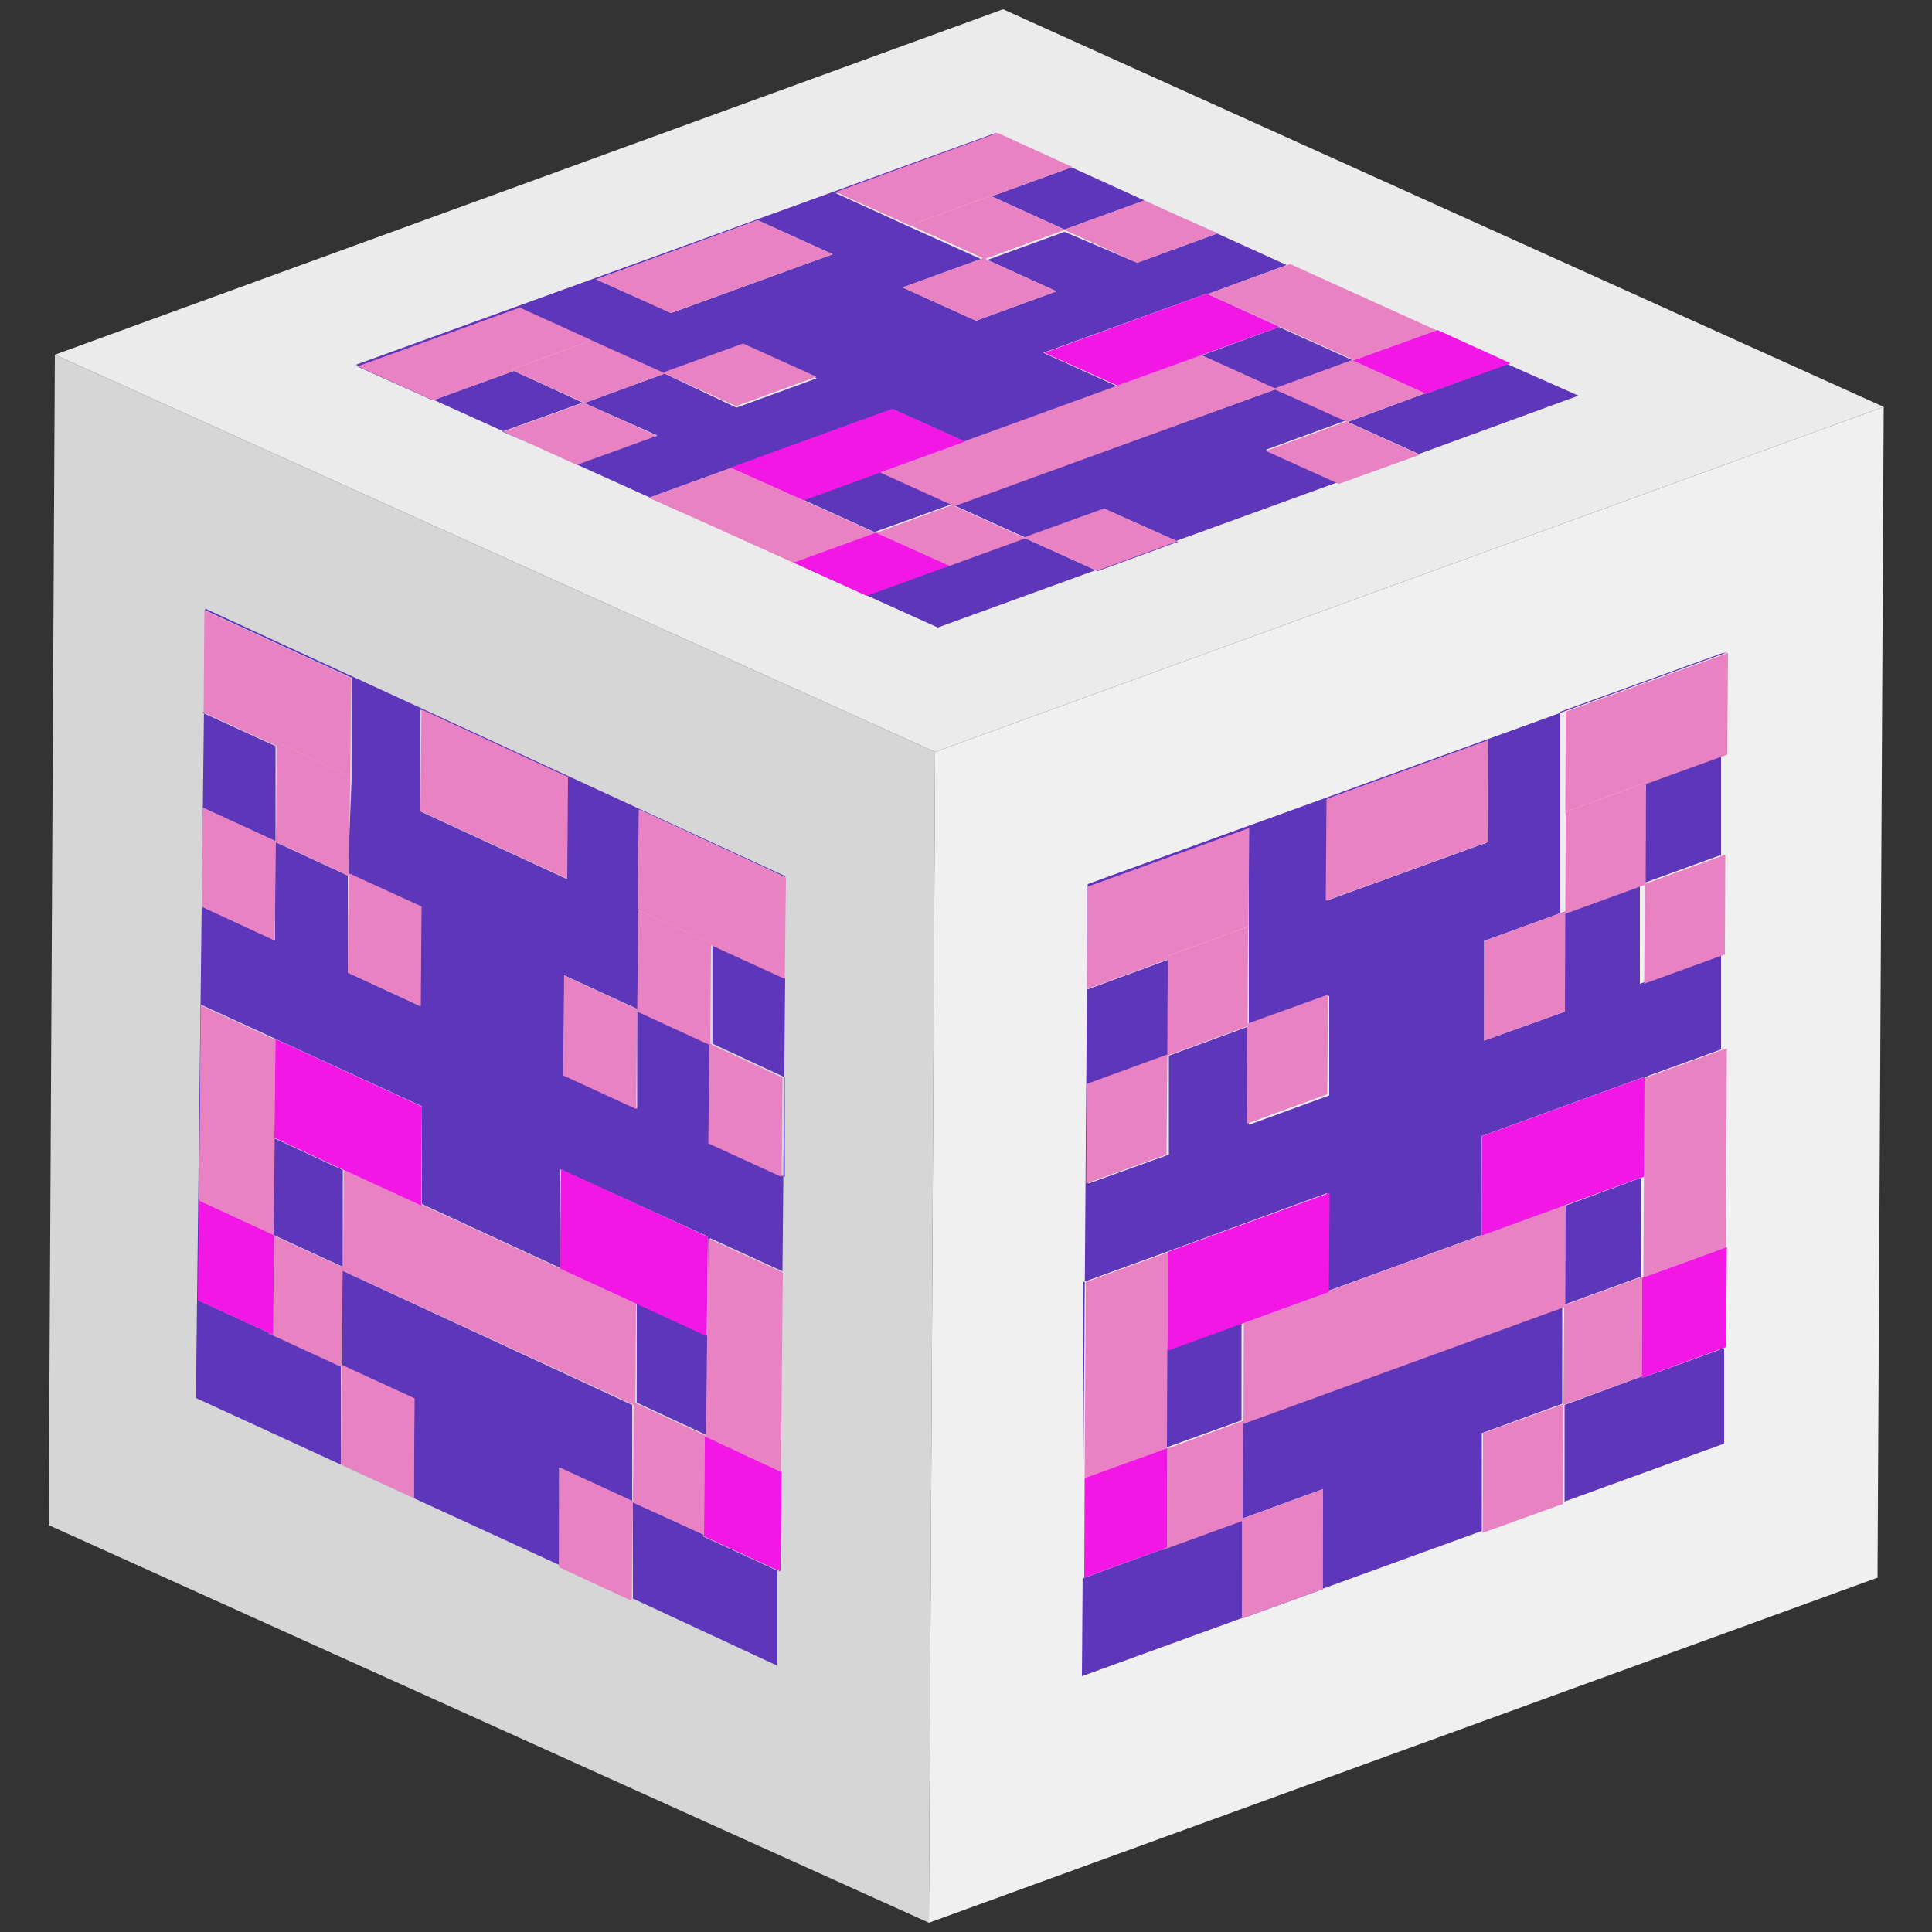 <svg id="Capa_1" data-name="Capa 1" xmlns="http://www.w3.org/2000/svg" xmlns:xlink="http://www.w3.org/1999/xlink" width="50" height="50" viewBox="0 0 50 50">
  <rect x="0" y="0" width="50" height="50" fill="#333333" stroke="none"/>
  <defs>
    <clipPath id="clip-path">
      <polygon points="24.04 49.76 1.26 39.47 1.42 9.18 24.2 19.46 24.04 49.76" fill="none"/>
    </clipPath>
    <clipPath id="clip-path-2">
      <polygon points="24.2 19.46 1.42 9.18 25.96 0.24 48.75 10.53 24.2 19.46" fill="none"/>
    </clipPath>
    <clipPath id="clip-path-3">
      <polygon points="48.75 10.53 48.59 40.83 24.04 49.76 24.2 19.46 48.75 10.53" fill="none"/>
    </clipPath>
  </defs>
  <g id="Figment_lido">
    <g style="isolation: isolate">
      <g>
        <polygon points="24.04 49.76 1.26 39.47 1.42 9.18 24.2 19.46 24.04 49.76" fill="#d6d6d6"/>
        <g style="isolation: isolate">
          <g clip-path="url(#clip-path)">
            <g>
              <path d="M18.22,39.72l-1.84-.84,0,2.49L20.1,43.1l0-2.46-1.91-.88v0M8.82,37.9l0-2.58,1.89.87,0,2.58L8.82,37.9m5.67-5.07,0-2.57L18.32,32l0,2.57-3.8-1.75m.08-5,0-2.58,1.89.87,0,2.58-1.89-.87m-9.3-9.39,0-2.64,3.8,1.75,0,2.64h0L9,22.6l1.88.86,0,2.58L9,25.17l0-2.51-1.88-.87,0,2.55-1.88-.87,0-2.57,1.89.87,0-2.46-1.9-.87M10.88,21l0-2.63,3.79,1.75,0,2.63L10.88,21m9.43,1.67-15-6.92L5.07,36.18l9.4,4.32,0-2.52,1.89.87,0-2.49L8.87,32.89l0-2.61-1.79-.83,0,2.51h0l1.78.82,0,2.58L7,34.51v0l-1.83-.84,0-2.45L5.2,26l1.92.88h0l3.8,1.75,0,2.53,5.56,2.57,0,2.57,1.83.85.06-5.11,1.88.86.07-7.59-1.88-.86,0,2.56,1.87.87,0,2.58-1.9-.88,0-2.55-1.87-.86,0-2.59h0l0-2.63,3.78,1.75v0" fill="#5e36ba"/>
              <polyline points="9.09 17.55 5.29 15.8 5.27 18.44 7.17 19.31 7.17 19.21 9.06 20.09 9.06 20.18 9.06 20.19 9.09 17.55" fill="#e882c3"/>
              <polyline points="14.7 20.11 10.91 18.36 10.88 20.99 14.68 22.74 14.7 20.11" fill="#e882c3"/>
              <polyline points="20.34 22.71 20.31 22.7 16.53 20.95 16.5 23.58 16.52 23.59 16.52 23.55 18.4 24.41 18.4 24.46 20.28 25.32 20.31 25.33 20.34 22.71" fill="#e882c3"/>
              <polyline points="7.13 26.91 5.2 26.02 5.15 31.2 5.15 31.07 7.08 31.96 7.11 29.45 7.1 29.45 7.13 26.91" fill="#e882c3"/>
              <polyline points="20.26 32.94 20.21 32.91 18.33 32.05 18.27 37.16 18.3 37.17 18.3 37.2 20.21 38.09 20.26 32.94" fill="#e882c3"/>
              <polyline points="16.46 33.74 10.9 31.17 10.9 31.2 8.9 30.28 8.88 32.89 16.41 36.36 16.41 36.3 16.44 36.31 16.46 33.74" fill="#e882c3"/>
              <polyline points="10.91 23.46 9.03 22.6 9.03 22.66 9.02 22.66 9 25.17 10.89 26.04 10.91 23.46" fill="#e882c3"/>
              <polyline points="9.06 20.09 7.17 19.21 7.17 19.31 7.14 21.77 7.14 21.79 9.02 22.66 9.03 22.66 9.03 22.6 9.06 20.18 9.06 20.09" fill="#e882c3"/>
              <polyline points="16.49 26.12 14.6 25.25 14.57 27.83 16.46 28.7 16.49 26.12" fill="#e882c3"/>
              <polyline points="18.4 24.41 16.52 23.55 16.52 23.59 16.49 26.18 18.36 27.04 18.36 27.02 18.38 27.02 18.4 24.46 18.4 24.41" fill="#e882c3"/>
              <polyline points="20.25 27.89 18.38 27.02 18.36 27.02 18.36 27.04 18.33 29.59 20.23 30.46 20.25 27.89" fill="#e882c3"/>
              <polyline points="8.87 32.8 7.09 31.98 7.07 34.55 6.95 34.49 6.95 34.51 8.84 35.38 8.87 32.8" fill="#e882c3"/>
              <polyline points="18.3 37.17 18.27 37.16 16.44 36.31 16.41 36.3 16.41 36.36 16.38 38.85 16.38 38.88 18.22 39.72 18.24 37.18 18.3 37.2 18.3 37.17" fill="#e882c3"/>
              <polyline points="10.73 36.19 8.84 35.32 8.82 37.9 10.71 38.77 10.73 36.19" fill="#e882c3"/>
              <polyline points="16.38 38.85 14.49 37.98 14.47 40.5 14.47 40.56 16.35 41.43 16.35 41.37 16.38 38.88 16.38 38.85" fill="#e882c3"/>
              <polyline points="7.14 21.77 5.25 20.9 5.23 23.47 7.11 24.34 7.14 21.79 7.14 21.77" fill="#e882c3"/>
              <polyline points="10.92 28.64 7.13 26.89 7.13 26.91 7.1 29.45 7.11 29.45 8.9 30.28 10.9 31.2 10.9 31.17 10.92 28.64" fill="#f217e4"/>
              <polyline points="18.32 32.01 14.52 30.26 14.49 32.83 18.29 34.58 18.32 32.01" fill="#f217e4"/>
              <polyline points="7.09 31.97 7.08 31.96 5.15 31.07 5.15 31.2 5.12 33.65 6.95 34.49 7.07 34.55 7.09 31.98 7.09 31.97" fill="#f217e4"/>
              <polyline points="20.23 38.09 20.21 38.09 18.3 37.2 18.24 37.18 18.22 39.72 18.22 39.76 20.13 40.64 20.2 40.67 20.23 38.09" fill="#f217e4"/>
            </g>
          </g>
        </g>
      </g>
      <g>
        <polygon points="24.2 19.46 1.42 9.18 25.96 0.24 48.75 10.53 24.2 19.46" fill="#ebebeb"/>
        <g style="isolation: isolate">
          <g clip-path="url(#clip-path-2)">
            <g>
              <path d="M36.88,10.18l-2,.74,1.84.83,4.13-1.51L39,9.42l-2.1.77h0m-8.49,4.59-1.9-.86,2.08-.75,1.9.85-2.08.76M28.92,10,27,9.13,31.22,7.6l1.89.86L28.92,10M25.26,8.3l-1.9-.86,2.09-.76,1.89.86-2.08.76M11.2,10.36,9.26,9.49,13.45,8l1.94.88h0l1.78.8,2.07-.75,1.9.86-2.08.76L17.2,9.67l-2.08.76,1.89.84L14.93,12,13,11.17l2.08-.75L13.3,9.6l-2.1.76M17.37,8.1l-1.94-.87L19.61,5.7l1.94.88L17.37,8.1m8.4-4.66-16.56,6,15.06,6.8,10.35-3.76-1.86-.84,2.08-.76L33,10.08l-8.3,3-1.92-.87-2,.72,1.85.84h0l2-.72,1.9.86-2.09.76h0l-2,.73-1.81-.82L16.8,12.88l2.12-.77h0l4.18-1.52,1.87.84,6.13-2.23,1.9.86,2-.74-3.77-1.7,2.07-.76L27.73,4.33l-2.07.75,1.89.86,2.06-.75,1.9.85-2.08.76L27.55,6l-2.06.75-1.91-.86h0L21.63,5l4.16-1.52h0" fill="#5e36ba"/>
              <polyline points="13.45 7.96 9.26 9.48 11.21 10.36 13.3 9.6 13.22 9.57 15.31 8.81 15.38 8.84 15.39 8.84 13.45 7.96" fill="#e882c3"/>
              <polyline points="19.61 5.7 15.43 7.23 17.36 8.1 21.55 6.58 19.61 5.7" fill="#e882c3"/>
              <polyline points="25.82 3.44 25.79 3.45 21.63 4.97 23.56 5.84 23.58 5.84 23.55 5.83 25.63 5.07 25.66 5.08 27.73 4.33 27.75 4.32 25.82 3.44" fill="#e882c3"/>
              <polyline points="18.92 12.11 16.8 12.88 20.62 14.6 20.53 14.56 22.65 13.79 20.8 12.95 20.8 12.95 18.92 12.11" fill="#e882c3"/>
              <polyline points="33.38 6.83 33.32 6.86 31.25 7.61 35.02 9.31 35.05 9.3 35.07 9.31 37.18 8.55 33.38 6.83" fill="#e882c3"/>
              <polyline points="31.09 9.19 24.96 11.42 24.98 11.43 22.78 12.23 24.7 13.1 33 10.08 32.96 10.06 32.99 10.05 31.09 9.19" fill="#e882c3"/>
              <polyline points="19.23 8.89 17.16 9.64 17.21 9.67 17.2 9.67 19.05 10.51 21.13 9.75 19.23 8.89" fill="#e882c3"/>
              <polyline points="15.31 8.81 13.22 9.57 13.3 9.6 15.11 10.42 15.12 10.43 17.2 9.67 17.21 9.67 17.16 9.64 15.38 8.84 15.31 8.81" fill="#e882c3"/>
              <polyline points="25.45 6.68 23.36 7.44 25.26 8.3 27.34 7.54 25.45 6.68" fill="#e882c3"/>
              <polyline points="25.63 5.07 23.55 5.83 23.58 5.84 25.49 6.7 27.55 5.95 27.53 5.95 27.55 5.94 25.66 5.08 25.63 5.07" fill="#e882c3"/>
              <polyline points="29.61 5.19 27.55 5.94 27.53 5.95 27.55 5.95 29.43 6.8 31.51 6.04 29.61 5.19" fill="#e882c3"/>
              <polyline points="24.64 13.07 22.68 13.79 24.57 14.64 24.44 14.69 24.45 14.69 26.54 13.93 24.64 13.07" fill="#e882c3"/>
              <polyline points="35.05 9.3 35.02 9.31 32.99 10.05 32.96 10.06 33 10.08 34.84 10.91 34.86 10.92 36.88 10.18 35.01 9.33 35.07 9.31 35.05 9.3" fill="#e882c3"/>
              <polyline points="28.57 13.16 26.49 13.91 28.39 14.77 30.47 14.01 28.57 13.16" fill="#e882c3"/>
              <polyline points="34.84 10.91 32.76 11.67 34.62 12.51 34.66 12.52 36.74 11.77 36.7 11.75 34.86 10.92 34.84 10.91" fill="#e882c3"/>
              <polyline points="15.11 10.42 13.03 11.17 14.93 12.03 17 11.28 15.12 10.43 15.11 10.42" fill="#e882c3"/>
              <polyline points="23.09 10.58 18.91 12.1 18.92 12.11 20.8 12.95 20.8 12.95 22.78 12.23 24.98 11.43 24.96 11.42 23.09 10.58" fill="#f217e4"/>
              <polyline points="31.22 7.6 27.03 9.13 28.92 9.98 33.11 8.46 31.22 7.6" fill="#f217e4"/>
              <polyline points="22.67 13.78 22.65 13.79 20.53 14.56 20.62 14.6 22.43 15.42 24.44 14.69 24.57 14.64 22.68 13.79 22.67 13.78" fill="#f217e4"/>
              <polyline points="37.2 8.54 37.18 8.55 35.07 9.31 35.01 9.33 36.88 10.18 36.91 10.19 39.02 9.43 39.09 9.4 37.2 8.54" fill="#f217e4"/>
            </g>
          </g>
        </g>
      </g>
      <g>
        <polygon points="48.75 10.53 48.59 40.83 24.04 49.76 24.2 19.46 48.75 10.53" fill="#f0f0f0"/>
        <g style="isolation: isolate">
          <g clip-path="url(#clip-path-3)">
            <g>
              <path d="M42.49,35.62l-2,.74v2.5l4.13-1.5V34.89l-2.1.76v0M32.15,41.88V39.3l2.08-.76,0,2.59-2.07.75M38.35,32V29.4l4.2-1.53,0,2.58L38.35,32m.06-5V24.35l2.09-.76v2.59l-2.09.75M28.13,25.6V23l4.19-1.53,0,2.64h0l0,2.41,2.08-.75,0,2.58-2.08.76V26.56l-2.07.76,0,2.56-2.08.75,0-2.58,2.08-.76V24.83l-2.09.77m6.18-2.29,0-2.63,4.18-1.52v2.63l-4.19,1.52m10.38-6.43-16.56,6L28,43.38l10.35-3.76V37.09l2.08-.76,0-2.5-8.3,3V34.24l-2,.72v2.52h0v0l2-.72v2.59l-2.09.76v0l-2,.73V38.37l0-5.19,2.12-.77h0l4.18-1.53v2.54l6.13-2.23v2.58l2-.73,0-5.13,2.07-.75,0-7.61-2.07.75v2.58l2.06-.75V24.7l-2.09.76,0-2.56-2.06.75v-2.6h0V18.42l4.17-1.51v0" fill="#5e36ba"/>
              <polyline points="32.33 21.43 28.14 22.95 28.13 25.6 30.22 24.83 30.22 24.74 32.31 23.98 32.3 24.07 32.31 24.07 32.33 21.43" fill="#e882c3"/>
              <polyline points="38.51 19.16 34.33 20.68 34.31 23.31 38.5 21.79 38.51 19.16" fill="#e882c3"/>
              <polyline points="44.72 16.9 44.69 16.91 40.52 18.42 40.51 21.06 40.52 21.05 40.52 21.01 42.6 20.25 42.6 20.29 44.67 19.54 44.7 19.53 44.72 16.9" fill="#e882c3"/>
              <polyline points="30.22 32.41 28.1 33.18 28.07 38.37 28.07 38.25 30.2 37.48 30.21 34.96 30.21 34.96 30.22 32.41" fill="#e882c3"/>
              <polyline points="44.69 27.13 44.63 27.15 42.56 27.9 42.53 33.03 42.56 33.02 42.56 33.05 44.67 32.28 44.69 27.13" fill="#e882c3"/>
              <polyline points="40.52 31.18 34.39 33.41 34.39 33.44 32.19 34.24 32.18 36.85 40.48 33.83 40.48 33.78 40.51 33.77 40.52 31.18" fill="#e882c3"/>
              <polyline points="34.37 25.74 32.29 26.49 32.29 26.56 32.28 26.56 32.27 29.08 34.35 28.32 34.37 25.74" fill="#e882c3"/>
              <polyline points="32.31 23.98 30.22 24.74 30.22 24.83 30.21 27.29 30.21 27.32 32.28 26.56 32.29 26.56 32.29 26.49 32.3 24.07 32.31 23.98" fill="#e882c3"/>
              <polyline points="40.51 23.59 38.42 24.35 38.41 26.93 40.5 26.18 40.51 23.59" fill="#e882c3"/>
              <polyline points="42.6 20.25 40.52 21.01 40.52 21.05 40.51 23.65 42.57 22.9 42.57 22.88 42.59 22.87 42.6 20.29 42.6 20.25" fill="#e882c3"/>
              <polyline points="44.65 22.12 42.59 22.87 42.57 22.88 42.57 22.9 42.55 25.46 44.64 24.7 44.65 22.12" fill="#e882c3"/>
              <polyline points="32.17 36.77 30.21 37.49 30.2 40.05 30.07 40.1 30.07 40.12 32.16 39.36 32.17 36.77" fill="#e882c3"/>
              <polyline points="42.56 33.02 42.53 33.03 40.51 33.77 40.48 33.78 40.48 33.83 40.46 36.34 40.46 36.36 42.49 35.62 42.5 33.07 42.56 33.05 42.56 33.02" fill="#e882c3"/>
              <polyline points="34.24 38.54 32.16 39.3 32.15 41.88 34.22 41.13 34.24 38.54" fill="#e882c3"/>
              <polyline points="40.46 36.34 38.38 37.09 38.37 39.62 38.37 39.67 40.45 38.92 40.45 38.86 40.46 36.36 40.46 36.34" fill="#e882c3"/>
              <polyline points="30.21 27.29 28.13 28.05 28.11 30.63 30.19 29.88 30.21 27.32 30.21 27.29" fill="#e882c3"/>
              <polyline points="34.41 30.87 30.22 32.4 30.22 32.41 30.21 34.96 30.21 34.96 32.19 34.24 34.39 33.44 34.39 33.41 34.41 30.87" fill="#f217e4"/>
              <polyline points="42.56 27.87 38.36 29.4 38.35 31.97 42.54 30.45 42.56 27.87" fill="#f217e4"/>
              <polyline points="30.21 37.47 30.2 37.48 28.07 38.25 28.07 38.37 28.06 40.83 30.07 40.1 30.2 40.05 30.21 37.49 30.21 37.47" fill="#f217e4"/>
              <polyline points="44.69 32.28 44.67 32.28 42.56 33.05 42.5 33.07 42.49 35.62 42.49 35.66 44.59 34.89 44.67 34.86 44.69 32.28" fill="#f217e4"/>
            </g>
          </g>
        </g>
      </g>
    </g>
  </g>
</svg>
